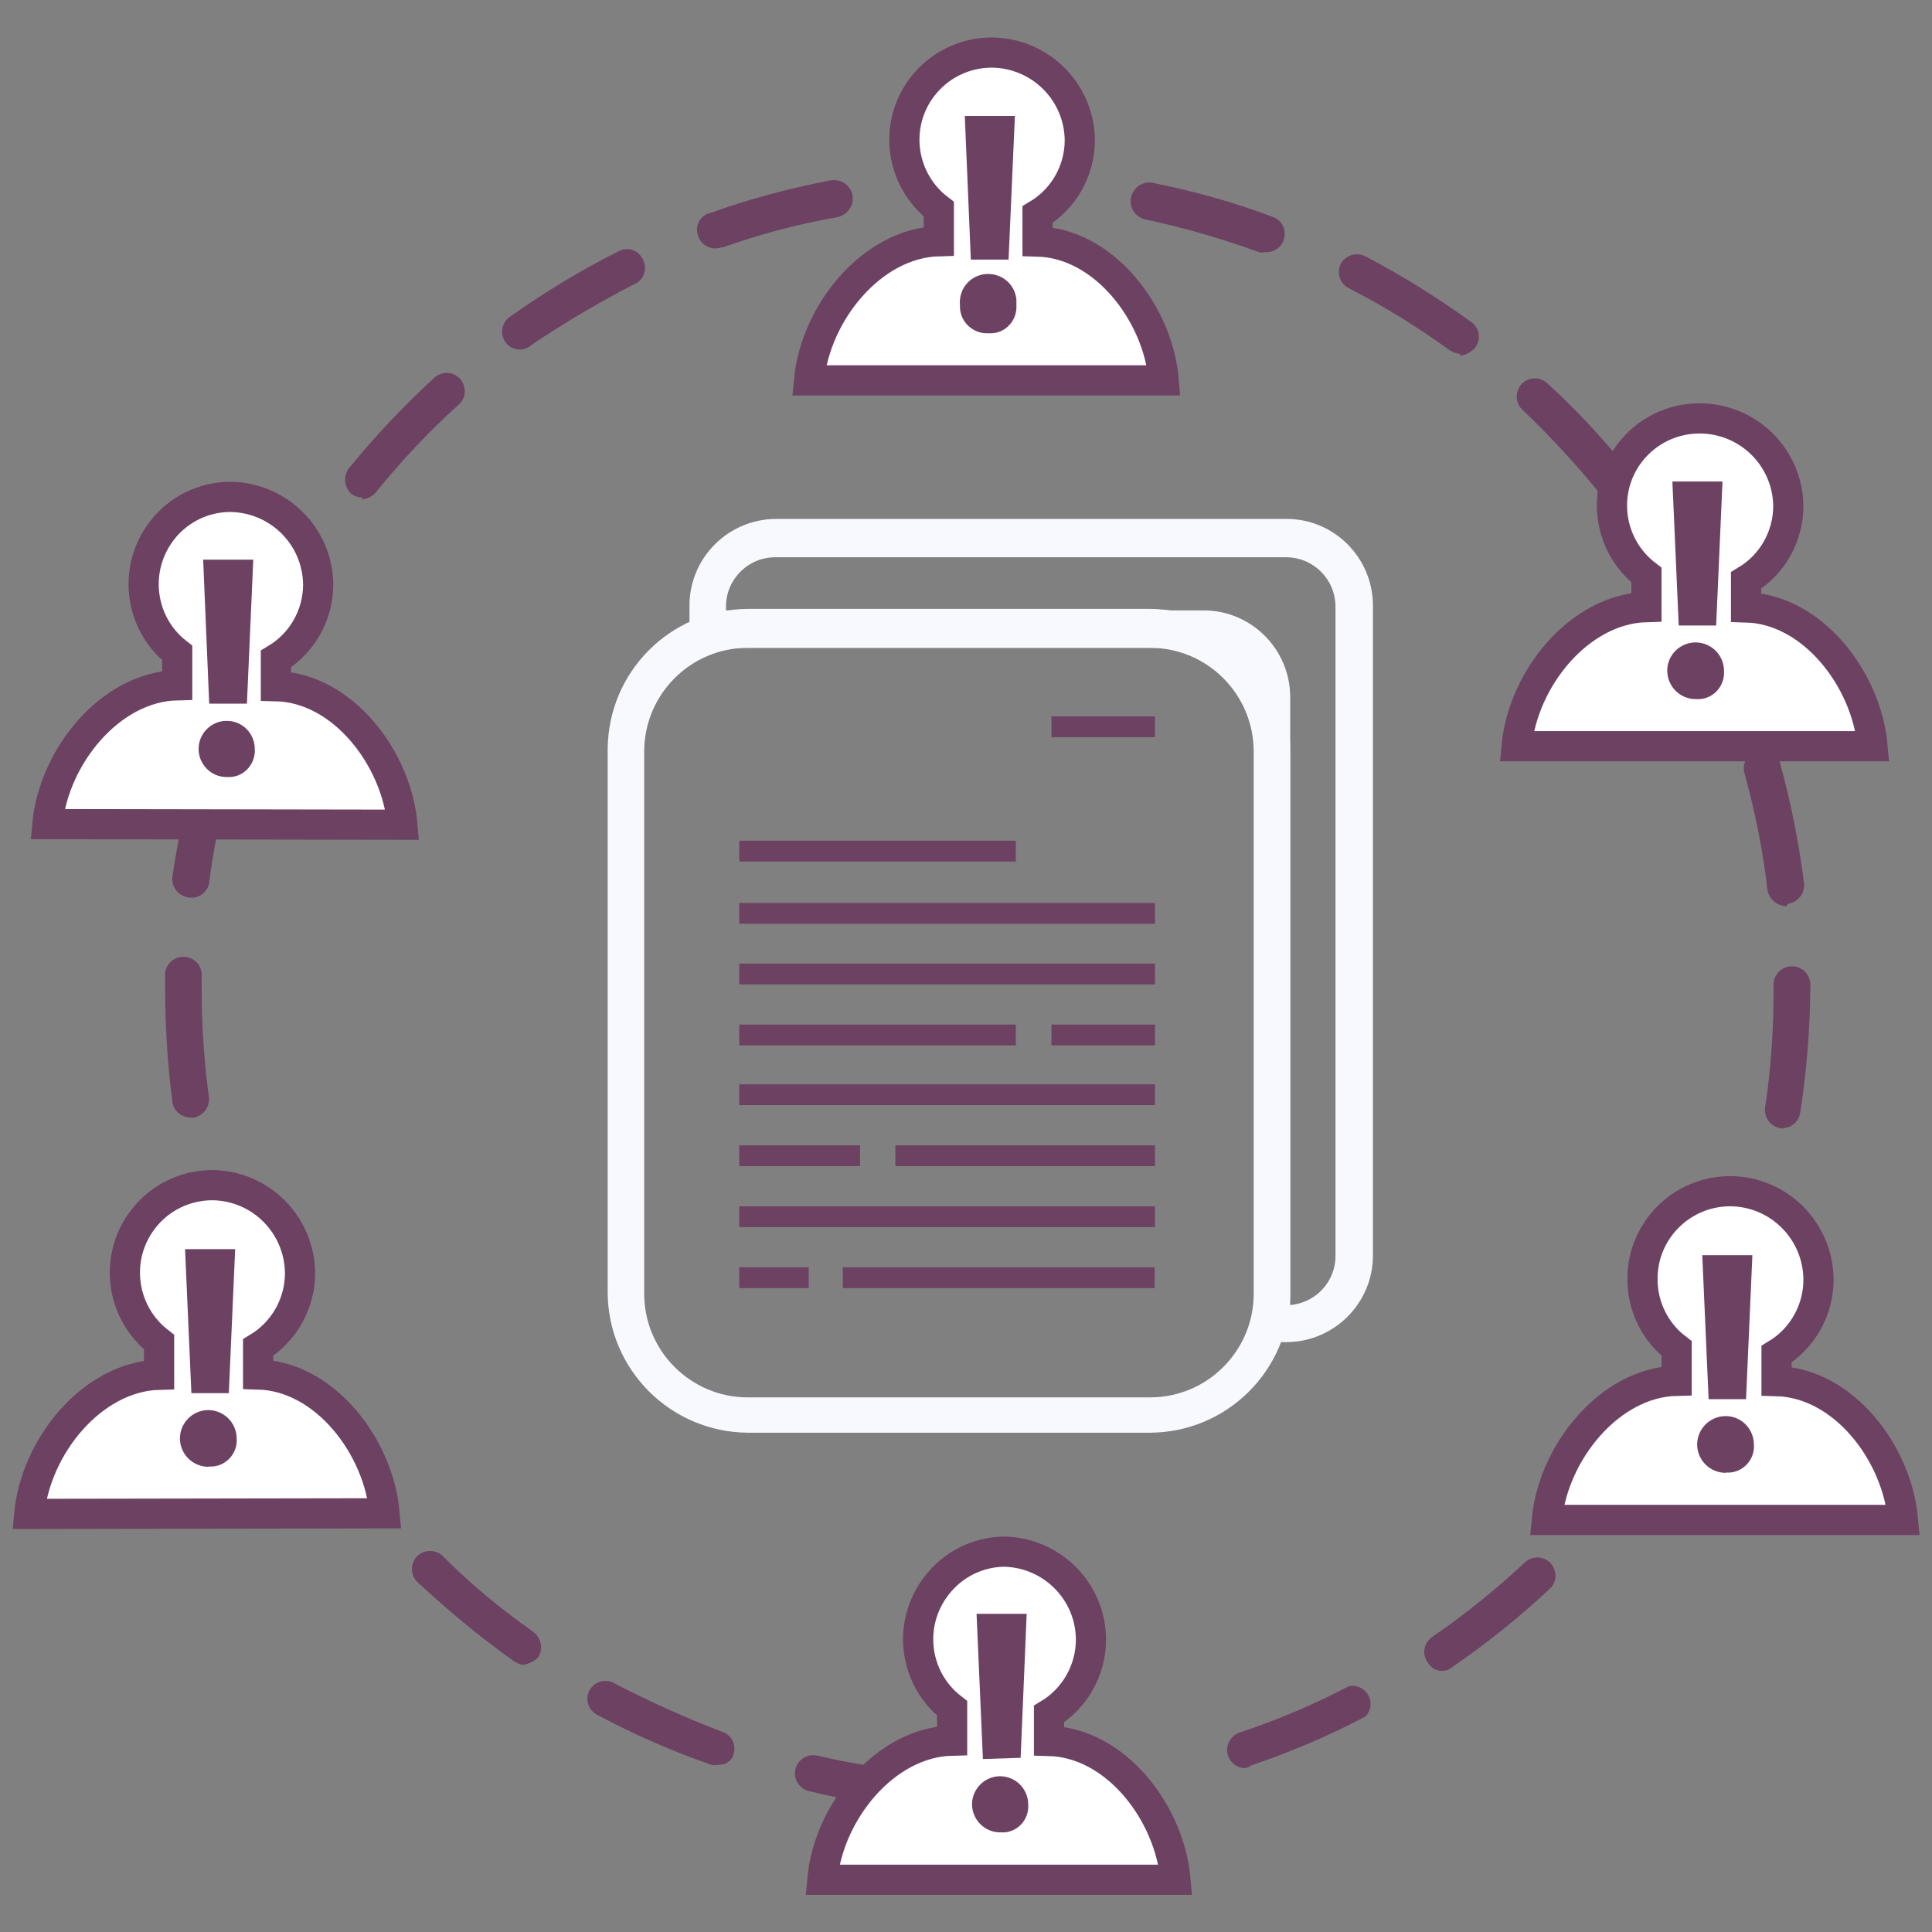 <?xml version="1.0" encoding="UTF-8"?><svg id="Capa_1" xmlns="http://www.w3.org/2000/svg" xmlns:xlink="http://www.w3.org/1999/xlink" viewBox="0 0 64 64"><rect x="0" y="0" width="64" height="64" fill="#808080" stroke="none"/><defs><style>.cls-1{fill:#6d4162;}.cls-2{fill:#fff;stroke:#6d4162;stroke-miterlimit:10;}.cls-3{fill:none;}.cls-4{fill:#f8f8ff;}</style><clipPath id="clippath"><rect class="cls-3" x="-477.63" y="827.8" width="1920.69" height="846.91"/></clipPath></defs><g id="guias"><path class="cls-2" d="m26.8,12.6c.21-2.22,2.07-4.55,4.3-4.61v-1.06c-1.27-.97-1.52-2.78-.55-4.05.55-.72,1.4-1.14,2.31-1.14,1.6.02,2.89,1.3,2.91,2.9,0,1.01-.53,1.95-1.4,2.47v.89c2.22.06,4,2.41,4.18,4.6h-11.75Z"/><rect class="cls-1" x="24.49" y="31.92" width="13.77" height=".69"/><rect class="cls-1" x="24.49" y="29.91" width="13.77" height=".69"/><rect class="cls-1" x="24.49" y="33.94" width="9.16" height=".69"/><rect class="cls-1" x="24.49" y="27.85" width="9.16" height=".69"/><rect class="cls-1" x="34.83" y="33.94" width="3.43" height=".69"/><rect class="cls-1" x="34.83" y="23.73" width="3.43" height=".69"/><rect class="cls-1" x="24.49" y="35.92" width="13.77" height=".69"/><rect class="cls-1" x="24.49" y="39.96" width="13.77" height=".69"/><rect class="cls-1" x="29.66" y="37.94" width="8.6" height=".69"/><rect class="cls-1" x="24.49" y="37.94" width="4" height=".69"/><rect class="cls-1" x="24.49" y="41.98" width="2.3" height=".69"/><rect class="cls-1" x="27.92" y="41.98" width="10.33" height=".69"/><path class="cls-4" d="m42.62,44.46h-1.05v-21.38c0-.9-.74-1.63-1.64-1.62,0,0-.01,0-.02,0h-17.07v-1.4c0-1.58,1.28-2.86,2.86-2.87h16.92c1.58,0,2.86,1.29,2.86,2.87v21.55c-.01,1.57-1.29,2.84-2.86,2.85Zm-18.57-24.24h15.82c1.58,0,2.86,1.28,2.87,2.86v20.15c.86-.07,1.52-.8,1.5-1.66v-21.47c0-.9-.72-1.63-1.62-1.64-.01,0-.03,0-.04,0h-16.88c-.9-.01-1.64.71-1.65,1.61,0,.02,0,.03,0,.05v.1Z"/><path class="cls-4" d="m38.1,47.46h-13.33c-2.56-.02-4.63-2.09-4.64-4.65v-18c.02-2.56,2.08-4.62,4.64-4.64h13.33c2.58.02,4.65,2.11,4.64,4.69v18c-.03,2.54-2.1,4.59-4.64,4.6Zm-13.33-26c-1.88,0-3.41,1.52-3.43,3.4v18c0,1.89,1.54,3.43,3.43,3.43h13.33c1.89,0,3.43-1.54,3.43-3.43h0v-18c-.02-1.88-1.55-3.4-3.43-3.4h-13.33Z"/><path class="cls-1" d="m30.87,59.94h0c-1.38-.08-2.74-.28-4.08-.61-.32-.08-.52-.41-.44-.73.08-.32.41-.52.73-.44,1.29.3,2.59.49,3.91.57.33.03.58.31.57.64-.05.34-.35.59-.69.57Zm10.37-1.37c-.25,0-.48-.17-.56-.41-.1-.31.06-.64.36-.76,1.25-.41,2.47-.93,3.64-1.54.32-.07.64.14.71.46.04.19-.02.39-.15.54-1.22.64-2.49,1.18-3.79,1.62-.06.05-.13.08-.21.09Zm-17.47-.11c-.07.02-.14.02-.21,0-1.3-.45-2.57-1.01-3.79-1.66-.29-.16-.4-.52-.24-.81.16-.28.51-.39.8-.24,1.17.61,2.37,1.15,3.6,1.62.3.1.47.43.37.73,0,0,0,.02,0,.03-.08.22-.29.35-.52.33Zm24-3.11c-.2,0-.39-.11-.48-.29-.19-.26-.13-.63.14-.82,0,0,.02-.01.02-.02,1.08-.74,2.11-1.57,3.07-2.47.25-.22.63-.21.85.04s.21.63-.04.85c-1.01.94-2.09,1.81-3.23,2.59-.1.09-.23.13-.36.11h.03Zm-30.39-.2c-.13,0-.26-.05-.37-.13-1.12-.8-2.18-1.68-3.19-2.62-.23-.23-.23-.62,0-.85.23-.23.62-.23.85,0,.92.92,1.93,1.76,3,2.51.26.2.33.56.16.84-.13.13-.3.22-.48.24h.03Zm41.7-17.77h-.08c-.33-.05-.57-.35-.53-.68.2-1.32.29-2.66.28-4v-.08c0-.34.27-.61.61-.61s.61.27.61.61v.08c-.01,1.38-.12,2.76-.33,4.12-.03.31-.28.55-.59.55h.03Zm-52.76-.36c-.31,0-.57-.22-.61-.52-.16-1.25-.24-2.5-.24-3.76v-.36c-.04-.33.19-.64.53-.68.33-.04.64.19.68.53,0,.05,0,.1,0,.16v.36c0,1.2.08,2.4.24,3.59.04.33-.19.63-.52.69h-.08Zm52.84-7c-.3-.02-.55-.23-.61-.53-.15-1.31-.41-2.6-.76-3.87-.09-.32.08-.66.4-.77.32-.08.65.09.77.4.36,1.31.63,2.65.8,4,.04.33-.19.63-.52.69,0,0-.07.09-.11.09h.03Zm-52.84-.29h-.08c-.33-.05-.57-.35-.53-.68.2-1.35.48-2.69.85-4,.11-.32.45-.5.77-.4.32.11.49.44.4.76-.37,1.27-.64,2.57-.81,3.88-.07.28-.34.47-.63.45h.03Zm47.27-13c-.19,0-.37-.1-.49-.25-.82-1.03-1.71-1.99-2.66-2.9-.25-.22-.26-.6-.04-.85.22-.25.6-.26.85-.04,1.01.92,1.94,1.93,2.78,3,.2.26.16.62-.08.84-.05.17-.22.27-.39.26l.03-.06Zm-41.58-.25c-.13,0-.26-.04-.37-.12-.24-.22-.28-.59-.08-.85.87-1.07,1.82-2.07,2.83-3,.25-.22.63-.21.85.04.22.25.21.63-.04.85-.98.88-1.88,1.84-2.71,2.86-.12.17-.31.27-.51.28l.03-.06Zm36.37-4.76c-.13,0-.25-.05-.36-.12-1.06-.77-2.18-1.46-3.35-2.06-.29-.15-.4-.52-.25-.81.16-.28.52-.39.81-.24,1.22.64,2.39,1.37,3.51,2.18.26.18.33.54.15.81-.01.02-.02.03-.03.04-.13.15-.31.25-.51.26l.03-.06Zm-31.14-.14c-.19,0-.38-.08-.49-.24-.2-.27-.14-.64.13-.84.02-.01.04-.03.06-.04,1.13-.8,2.32-1.52,3.56-2.14.28-.15.63-.04.78.24,0,.01.01.02.02.04.15.29.04.65-.25.8,0,0-.02,0-.03.01-1.17.6-2.3,1.27-3.39,2-.11.1-.24.16-.39.17Zm24.66-3.23c-.07.02-.13.02-.2,0-1.24-.45-2.51-.82-3.8-1.09-.33-.1-.52-.44-.42-.77.09-.29.37-.48.67-.44,1.36.27,2.7.64,4,1.13.31.1.48.44.38.75,0,0,0,0,0,.01-.08.25-.32.42-.59.41h-.03Zm-18.2-.12c-.26,0-.49-.16-.57-.41-.12-.3.03-.63.33-.75,0,0,.02,0,.03,0,1.3-.47,2.64-.83,4-1.09.34-.07.68.14.75.48,0,0,0,0,0,0,.06.33-.16.66-.49.73-1.29.23-2.56.56-3.79,1l-.26.04Z"/><path class="cls-1" d="m32.73,11.04c-.49.02-.91-.36-.93-.85,0-.03,0-.05,0-.08-.05-.52.32-.98.84-1.03.52-.05.98.32,1.03.84,0,.06,0,.13,0,.19.03.48-.33.9-.8.93-.05,0-.09,0-.14,0Zm-.57-2.44l-.2-4.76h1.66l-.21,4.76h-1.25Z"/><path class="cls-2" d="m1.57,27.3c.21-2.22,2.07-4.55,4.3-4.6v-1.07c-1.26-.98-1.48-2.8-.5-4.06.54-.7,1.38-1.11,2.26-1.11,1.6.02,2.89,1.3,2.91,2.9,0,1.01-.53,1.95-1.4,2.47v.9c2.22.05,4,2.4,4.19,4.59l-11.76-.02Z"/><path class="cls-1" d="m7.5,25.74c-.51,0-.93-.43-.92-.94,0-.51.43-.93.94-.92.51,0,.92.42.92.93.03.48-.33.9-.8.93-.05,0-.09,0-.14,0Zm-.57-2.43l-.2-4.77h1.66l-.21,4.77h-1.25Z"/><path class="cls-2" d="m.97,50.15c.21-2.23,2.08-4.55,4.3-4.61v-1.08c-1.27-.98-1.51-2.8-.53-4.07.55-.72,1.4-1.13,2.3-1.13,1.6.02,2.88,1.31,2.9,2.91,0,1.01-.53,1.95-1.39,2.47v.89c2.23.06,4,2.41,4.19,4.6l-11.77.02Z"/><path class="cls-1" d="m6.91,48.59c-.52,0-.94-.41-.95-.93,0-.52.41-.94.93-.95.52,0,.94.41.95.93,0,0,0,0,0,0,.04.48-.32.9-.79.94-.05,0-.09,0-.14,0Zm-.57-2.44l-.21-4.77h1.66l-.21,4.77h-1.24Z"/><path class="cls-2" d="m27.24,62.27c.2-2.23,2.07-4.56,4.3-4.61v-1.07c-1.27-.98-1.5-2.8-.51-4.07.53-.69,1.34-1.1,2.21-1.12,1.6.02,2.89,1.31,2.9,2.91,0,1.01-.53,1.95-1.39,2.47v.89c2.23.06,4,2.4,4.19,4.6h-11.7Z"/><path class="cls-1" d="m33.13,60.7c-.51,0-.93-.42-.93-.93s.42-.93.93-.93.93.42.93.93c.04.47-.31.89-.78.93-.05,0-.1,0-.15,0Zm-.57-2.43l-.21-4.81h1.66l-.2,4.77-1.25.04Z"/><path class="cls-2" d="m51.24,50.35c.21-2.23,2.08-4.56,4.3-4.61v-1.07c-.71-.54-1.13-1.39-1.13-2.28-.02-1.6,1.27-2.91,2.87-2.93,0,0,.01,0,.02,0,1.62,0,2.93,1.31,2.94,2.93,0,1.01-.53,1.95-1.39,2.47v.89c2.23.06,4,2.4,4.19,4.6h-11.8Z"/><path class="cls-1" d="m57.17,48.79c-.52,0-.94-.41-.95-.93,0-.52.41-.94.93-.95s.94.41.95.93c0,0,0,0,0,0,.04.48-.32.9-.79.94-.05,0-.09,0-.14,0Zm-.57-2.44l-.21-4.77h1.66l-.21,4.77h-1.24Z"/><path class="cls-2" d="m50.24,24.72c.21-2.23,2.07-4.55,4.3-4.61v-1.06c-1.27-.97-1.52-2.78-.55-4.05.55-.72,1.4-1.14,2.31-1.14,1.61,0,2.92,1.29,2.94,2.9,0,1.01-.53,1.95-1.4,2.47v.89c2.22.06,4,2.41,4.19,4.6h-11.79Z"/><path class="cls-1" d="m56.18,23.16c-.52,0-.94-.41-.95-.93s.41-.94.93-.95c.52,0,.94.41.95.93,0,0,0,.01,0,.02.03.48-.33.9-.81.93-.04,0-.08,0-.12,0Zm-.57-2.44l-.21-4.77h1.66l-.21,4.77h-1.24Z"/></g></svg>